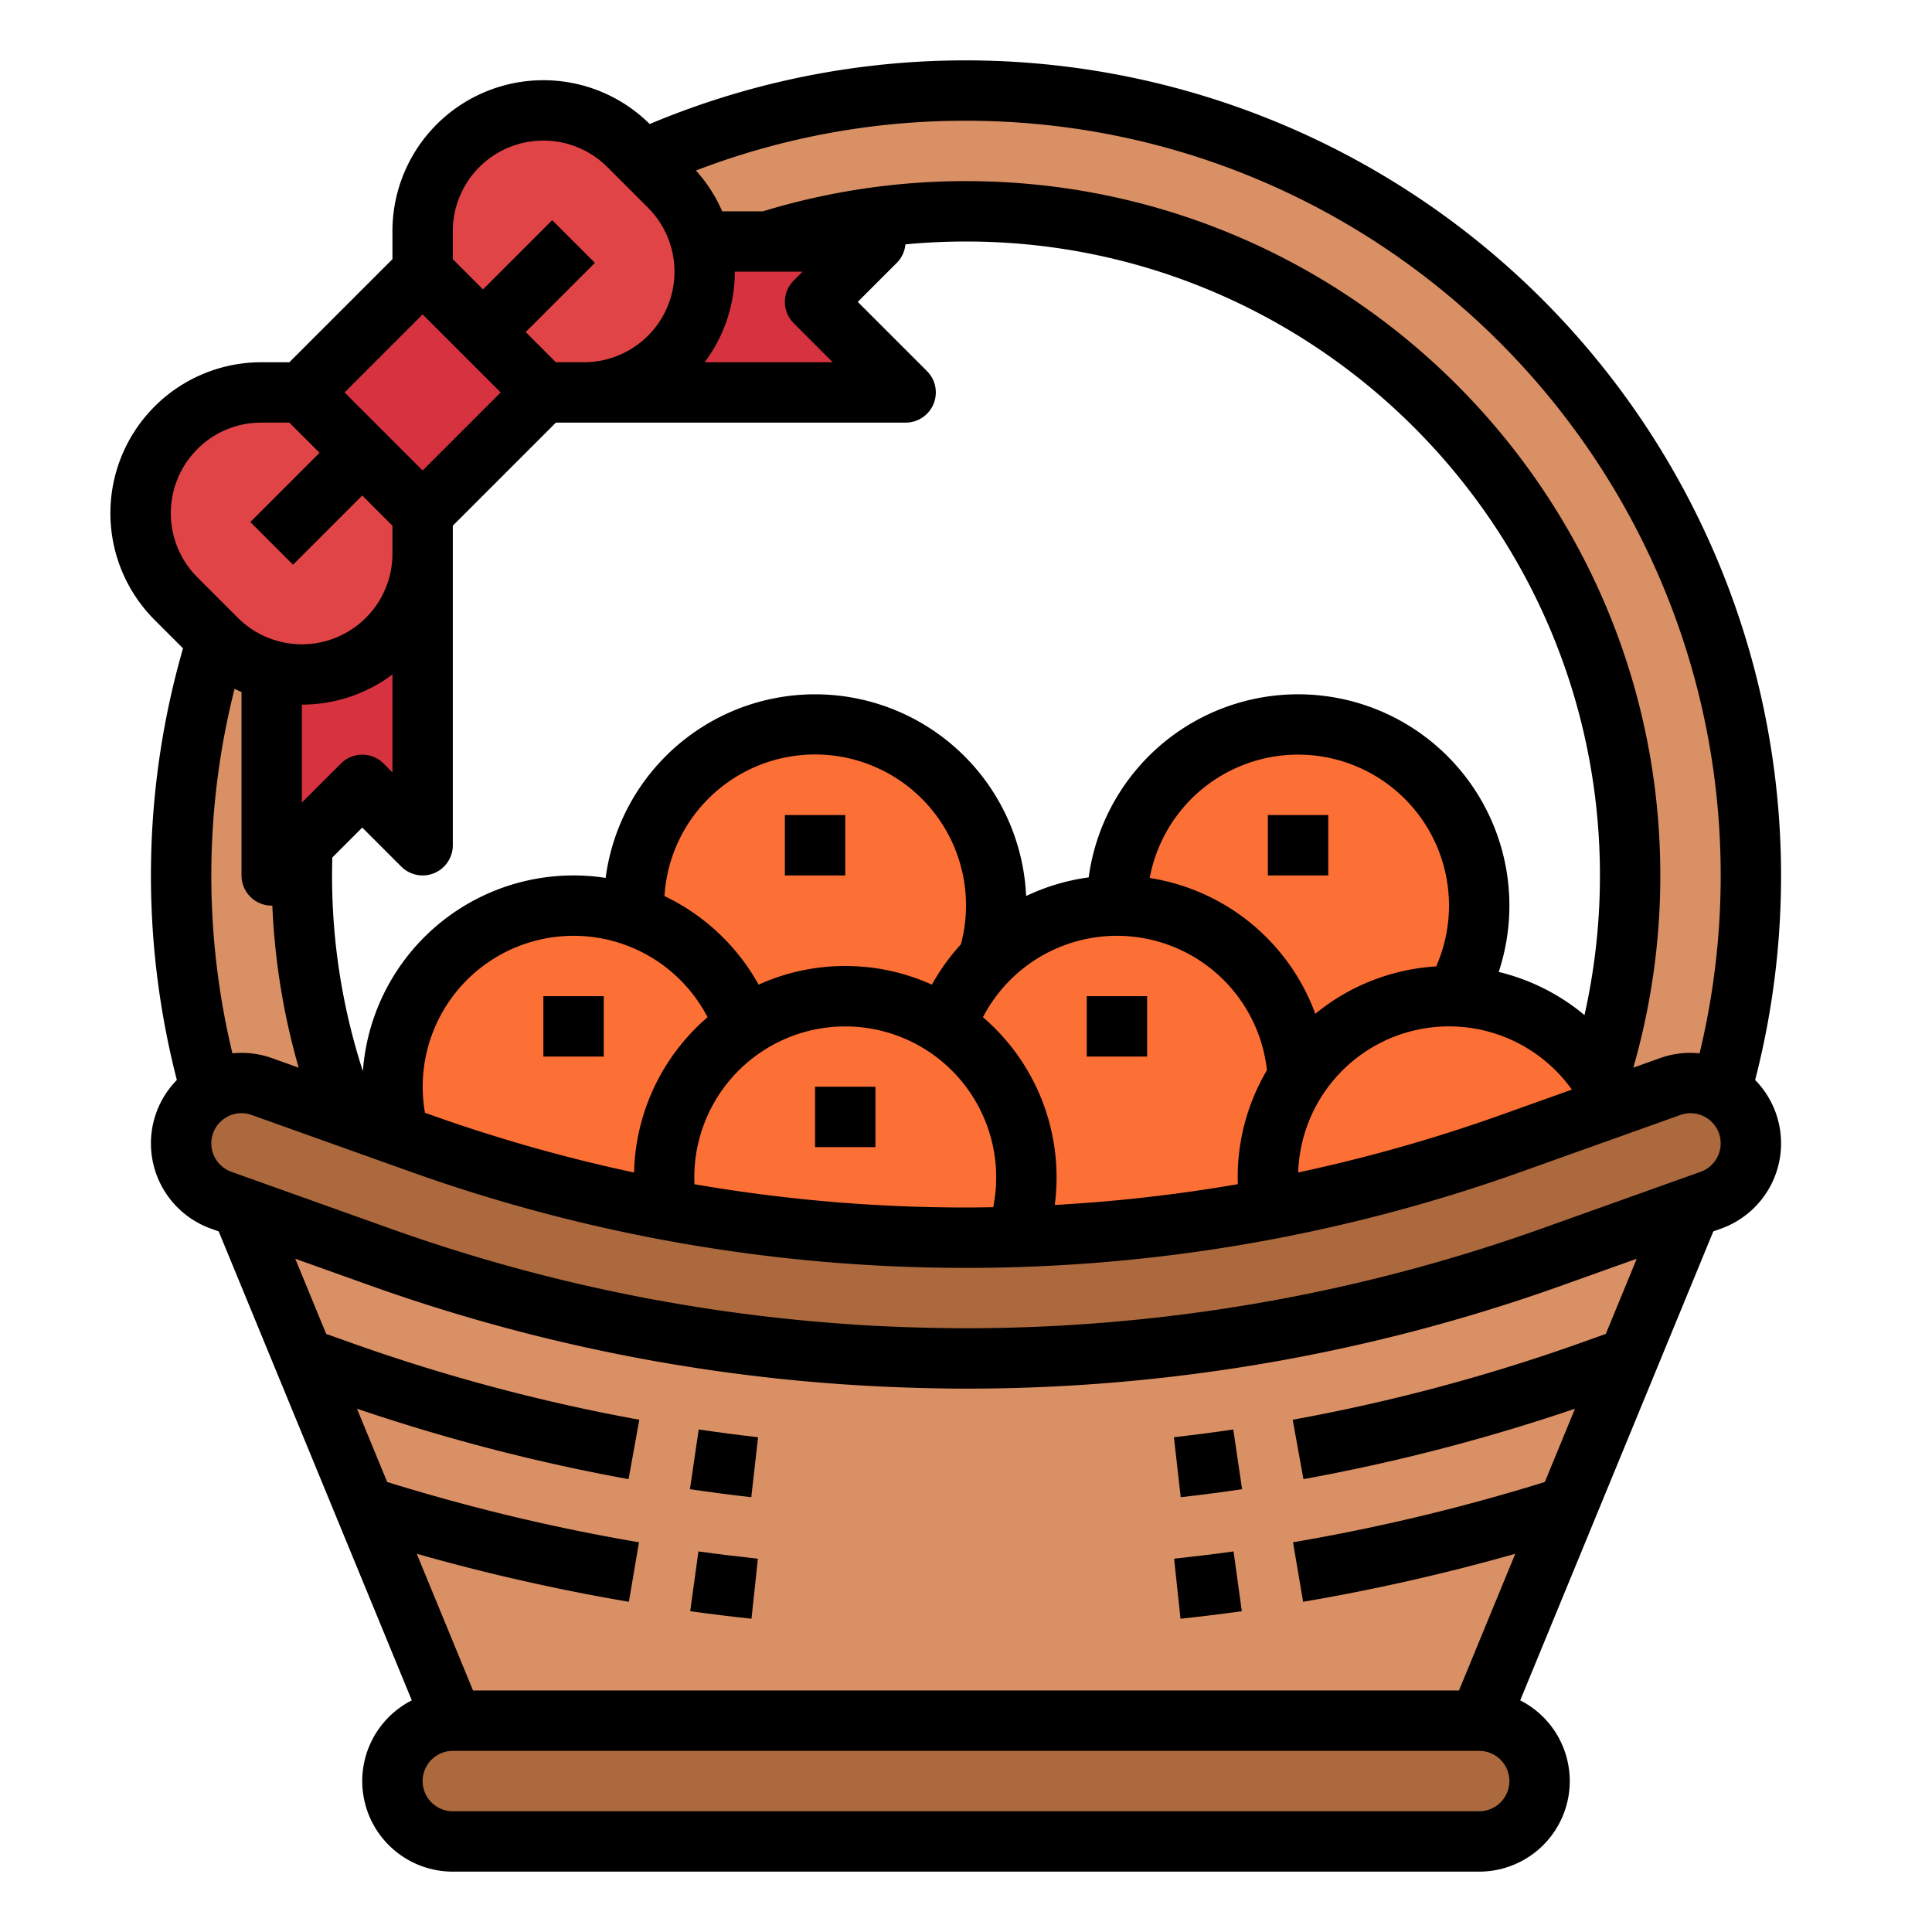 <svg height="512" viewBox="0 0 512 512" width="512" xmlns="http://www.w3.org/2000/svg"><g id="Fill_out_line" data-name="Fill out line"><path d="m463.987 234.363a207.008 207.008 0 0 1 -23.417 93.637h-37.04a174.947 174.947 0 0 0 28.229-86.704c5.413-104.039-81.35-190.642-185.379-185.038a176.025 176.025 0 0 0 -137.91 271.742h-37.04a207.081 207.081 0 0 1 -23.43-96c0-113.759 91.311-206.18 204.643-207.973 116.643-1.846 212.642 93.686 211.344 210.336z" fill="#da9065"/><rect fill="#ab693d" height="32" rx="16" width="304" x="104" y="456"/><g fill="#fc6f35"><path d="m264 240a47.997 47.997 0 0 1 -95.99.67c-.01-.22-.01-.45-.01-.67a48 48 0 0 1 96 0z"/><path d="m392 240a47.997 47.997 0 0 1 -95.99.67c-.01-.22-.01-.45-.01-.67a48 48 0 0 1 96 0z"/><path d="m344 288a47.946 47.946 0 1 1 -1.19-10.67 47.825 47.825 0 0 1 1.19 10.67z"/><path d="m200 288a47.969 47.969 0 1 1 -4.16-19.57 47.989 47.989 0 0 1 4.16 19.57z"/><circle cx="224" cy="312" r="48"/><circle cx="384" cy="312" r="48"/></g><path d="m448 320-12.3 29.88-8.2 19.91-8.14 19.77-7.96 19.32-19.4 47.12h-272l-19.4-47.12-7.96-19.32-8.14-19.77-8.2-19.91-12.3-29.88 184 16z" fill="#da9065"/><path d="m464 303.008a15.996 15.996 0 0 1 -10.615 15.064l-42.045 15.018a461.059 461.059 0 0 1 -76.52 20.13 461.84 461.84 0 0 1 -78.82 6.78 461.77 461.77 0 0 1 -155.34-26.91l-42.045-15.018a15.996 15.996 0 0 1 -10.615-15.064 15.996 15.996 0 0 1 21.376-15.064l42.044 15.016a428.884 428.884 0 0 0 144.58 25.04 428.884 428.884 0 0 0 144.58-25.04l42.044-15.016a15.996 15.996 0 0 1 21.376 15.064z" fill="#ab693d"/><path d="m72 232 24-24 16 16v-104h-40z" fill="#d6323f"/><path d="m240 104-24-24 16-16h-104v40z" fill="#d6323f"/><path d="m89.373 81.373h45.255v45.255h-45.255z" fill="#d6323f" transform="matrix(.707 -.707 .707 .707 -40.735 109.657)"/><path d="m46.627 113.373a32 32 0 0 1 22.627-9.373h10.745l32 32v10.745a32 32 0 0 1 -9.373 22.627 32 32 0 0 1 -45.255 0l-10.745-10.745a32 32 0 0 1 0-45.255z" fill="#e04446"/><path d="m177.373 94.627a32 32 0 0 1 -22.627 9.373h-10.745l-32-32v-10.745a32 32 0 0 1 9.373-22.627 32 32 0 0 1 45.255 0l10.745 10.745a32 32 0 0 1 0 45.255z" fill="#e04446"/><path d="m311.15 413.071 1.699 15.909c5.399-.576 10.864-1.245 16.244-1.988l-2.188-15.85c-5.218.72-10.519 1.369-15.756 1.928z"/><path d="m182.906 426.992c5.38.743 10.845 1.412 16.244 1.988l1.699-15.909c-5.237-.56-10.538-1.208-15.756-1.928z"/><path d="m329.165 394.657-2.33-15.829c-5.204.766-10.5 1.457-15.74 2.054l1.811 15.897c5.414-.617 10.884-1.331 16.26-2.122z"/><path d="m200.905 380.882c-5.241-.597-10.537-1.288-15.74-2.054l-2.33 15.829c5.375.791 10.846 1.505 16.26 2.122z"/><path d="m472 232a216.116 216.116 0 0 0 -299.823-199.131 39.998 39.998 0 0 0 -68.177 28.386v7.432l-27.313 27.313h-7.432a40 40 0 0 0 -28.284 68.284l7.532 7.533a217.29 217.29 0 0 0 -1.636 114.388 23.994 23.994 0 0 0 9.057 39.401l2.031.725 51.175 124.282a23.993 23.993 0 0 0 10.87 45.387h272a23.993 23.993 0 0 0 10.87-45.387l51.175-124.282 2.031-.725a23.994 23.994 0 0 0 9.057-39.401 216.625 216.625 0 0 0 6.867-54.204zm-16 0a200.813 200.813 0 0 1 -5.594 47.146 23.966 23.966 0 0 0 -10.472 1.264l-7.088 2.531a184.111 184.111 0 0 0 7.154-50.942c0-101.458-82.542-184-184-184a184.046 184.046 0 0 0 -53.799 8h-10.807a39.704 39.704 0 0 0 -6.964-10.81 198.598 198.598 0 0 1 71.57-13.19c110.28 0 200 89.72 200 200zm-394.406 47.146a201.516 201.516 0 0 1 .57-96.608q.91.452 1.836.855v48.606a8 8 0 0 0 7.998 8c.059 0 .117-.007.176-.009a183.144 183.144 0 0 0 6.978 42.95l-7.086-2.531a23.966 23.966 0 0 0 -10.473-1.264zm29.72-175.146 20.687-20.687 20.687 20.687-20.687 20.687zm103.413-32h17.96l-2.343 2.343a7.999 7.999 0 0 0 0 11.313l10.343 10.343h-33.948a39.919 39.919 0 0 0 7.988-24zm45.274 40a8 8 0 0 0 5.657-13.657l-18.343-18.343 10.343-10.343a7.98 7.98 0 0 0 2.289-4.899q7.977-.756 16.054-.758c92.636 0 168 75.364 168 168a168.658 168.658 0 0 1 -4.096 37.009 55.936 55.936 0 0 0 -22.732-11.437 55.995 55.995 0 1 0 -108.657-25.059 55.892 55.892 0 0 0 -16.58 4.943 55.989 55.989 0 0 0 -111.438-4.802 55.952 55.952 0 0 0 -64.329 51.224 167.531 167.531 0 0 1 -8.168-51.878c0-1.58.03-3.171.074-4.76l7.926-7.926 10.343 10.343a8 8 0 0 0 13.657-5.657v-84.687l27.313-27.313zm108.574 156.666a55.976 55.976 0 0 0 -43.891-35.989 39.994 39.994 0 1 1 75.917 23.436 55.729 55.729 0 0 0 -32.026 12.553zm-124.574-12.666a55.651 55.651 0 0 0 -22.964 4.945 56.143 56.143 0 0 0 -24.948-23.476 39.994 39.994 0 1 1 78.558 12.785 55.825 55.825 0 0 0 -7.682 10.691 55.649 55.649 0 0 0 -22.964-4.945zm-120-51.313-2.343-2.343a8 8 0 0 0 -11.313 0l-10.343 10.343v-25.96a39.919 39.919 0 0 0 24-7.988zm8.614 90.205a39.994 39.994 0 0 1 74.895-25.317 55.876 55.876 0 0 0 -19.476 41.15 422.734 422.734 0 0 1 -53.922-15.299zm71.432 18.942c-.028-.611-.046-1.222-.046-1.834a40 40 0 1 1 79.21 7.923c-2.402.041-4.805.077-7.21.077a421.587 421.587 0 0 1 -71.954-6.166zm76.444-44.259a40.002 40.002 0 0 1 75.266 14.039 55.644 55.644 0 0 0 -7.756 28.386c0 .606.02 1.213.04 1.819a420.548 420.548 0 0 1 -48.52 5.506 56.452 56.452 0 0 0 .48-7.325 55.878 55.878 0 0 0 -19.509-42.425zm83.542 41.137a39.996 39.996 0 0 1 72.528-21.954l-18.67 6.668a422.762 422.762 0 0 1 -53.858 15.286zm-224.033-249.457a24 24 0 0 1 40.971-16.971l10.745 10.745a24 24 0 0 1 -16.971 40.971h-7.432l-8-8 18.343-18.343-11.313-11.313-18.343 18.343-8-8zm-67.716 57.774a23.845 23.845 0 0 1 16.971-7.029h7.432l8 8-18.343 18.343 11.313 11.313 18.343-18.343 8 8v7.432a24 24 0 0 1 -40.971 16.971l-10.745-10.745a24.028 24.028 0 0 1 0-33.941zm203.716 248.971a468.604 468.604 0 0 0 158.03-27.373l19.725-7.045-8.202 19.919-6.143 2.194a487.446 487.446 0 0 1 -76.837 20.549l2.852 15.744a503.36 503.36 0 0 0 71.967-18.668l-7.998 19.423a518.517 518.517 0 0 1 -66.733 15.975l2.677 15.774a534.022 534.022 0 0 0 56.224-12.728l-14.92 36.234h-261.285l-14.92-36.234a534.022 534.022 0 0 0 56.224 12.728l2.677-15.774a518.517 518.517 0 0 1 -66.733-15.975l-7.998-19.423a503.356 503.356 0 0 0 71.967 18.668l2.852-15.744a487.414 487.414 0 0 1 -76.837-20.55l-6.142-2.193-8.202-19.919 19.726 7.045a468.43 468.43 0 0 0 144.162 27.145c4.617.135 9.238.228 13.868.228zm136 112h-272a8 8 0 0 1 0-16h272a8 8 0 0 1 0 16zm64-176.992a8.013 8.013 0 0 1 -5.306 7.53l-42.046 15.019a454.345 454.345 0 0 1 -75.192 19.78 455.107 455.107 0 0 1 -77.455 6.663c-4.165 0-8.323-.078-12.478-.191-5.439-.148-10.869-.378-16.286-.72-.971-.061-1.939-.14-2.909-.208a452.405 452.405 0 0 1 -120.976-25.325l-42.045-15.018a8.014 8.014 0 0 1 -5.306-7.53 8.017 8.017 0 0 1 7.969-8.006 8.056 8.056 0 0 1 2.716.477l42.045 15.016a436.87 436.87 0 0 0 147.27 25.506 436.868 436.868 0 0 0 147.271-25.506l42.045-15.016a7.996 7.996 0 0 1 10.685 7.53z"/><path d="m144 264h16v16h-16z"/><path d="m216 288h16v16h-16z"/><path d="m288 264h16v16h-16z"/><path d="m336 216h16v16h-16z"/><path d="m208 216h16v16h-16z"/></g></svg>